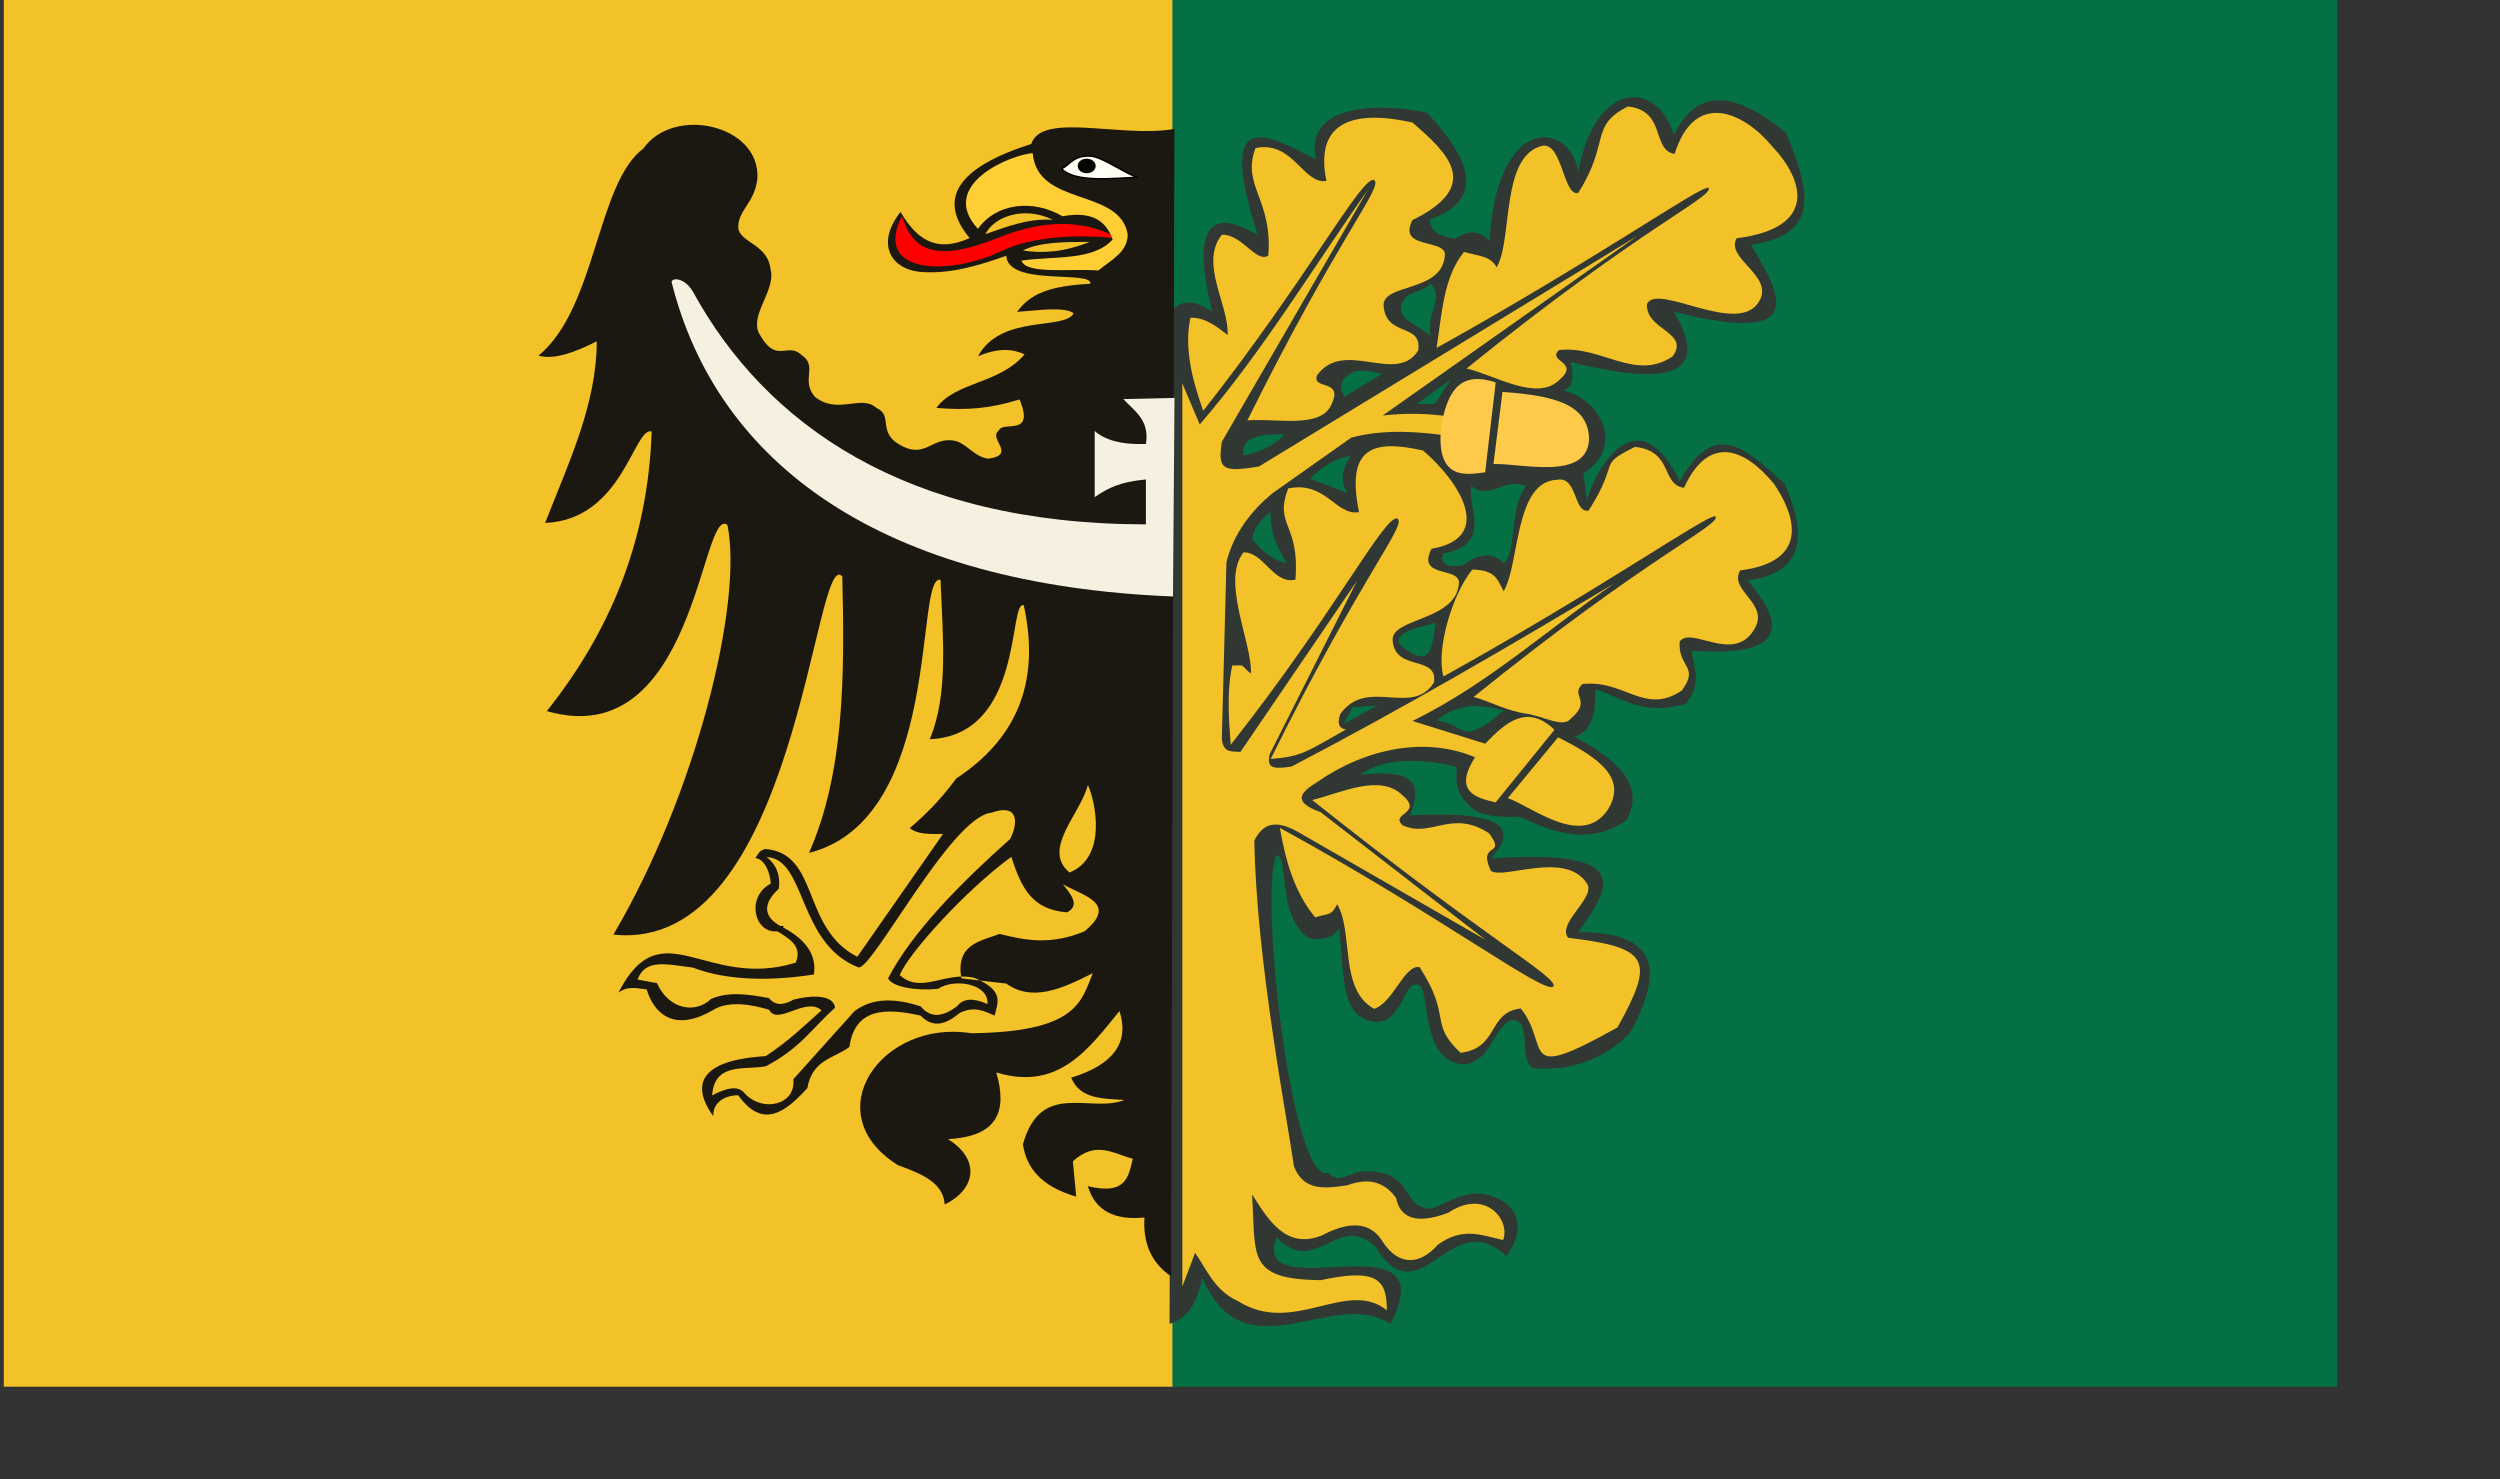<?xml version="1.0" encoding="UTF-8" standalone="no"?>
<!-- Created with Inkscape (http://www.inkscape.org/) -->
<svg
   xmlns:dc="http://purl.org/dc/elements/1.1/"
   xmlns:cc="http://web.resource.org/cc/"
   xmlns:rdf="http://www.w3.org/1999/02/22-rdf-syntax-ns#"
   xmlns:svg="http://www.w3.org/2000/svg"
   xmlns="http://www.w3.org/2000/svg"
   xmlns:xlink="http://www.w3.org/1999/xlink"
   xmlns:sodipodi="http://inkscape.sourceforge.net/DTD/sodipodi-0.dtd"
   xmlns:inkscape="http://www.inkscape.org/namespaces/inkscape"
   id="svg1325"
   sodipodi:version="0.32"
   inkscape:version="0.42+devel"
   width="600pt"
   height="355pt"
   sodipodi:docbase="D:\Inkscape-rysunki"
   sodipodi:docname="POL_powiat_wałbrzyski_flag.svg"
   version="1.0">
  <rect width="100%" height="100%" fill="#333333" stroke="none"/>
  <defs
     id="defs1328">
    <linearGradient
       id="linearGradient3554">
      <stop
         style="stop-color:#ffffff;stop-opacity:1;"
         offset="0"
         id="stop3556" />
      <stop
         style="stop-color:#000000;stop-opacity:1;"
         offset="1"
         id="stop3558" />
    </linearGradient>
    <radialGradient
       inkscape:collect="always"
       xlink:href="#linearGradient3554"
       id="radialGradient3572"
       gradientUnits="userSpaceOnUse"
       gradientTransform="matrix(1.45,-0.12,0.116,1.4,-167.662,-145.507)"
       cx="258.885"
       cy="442.062"
       fx="258.885"
       fy="442.062"
       r="7.793" />
    <radialGradient
       inkscape:collect="always"
       xlink:href="#linearGradient3554"
       id="radialGradient4098"
       gradientUnits="userSpaceOnUse"
       gradientTransform="matrix(1.45,-0.12,0.116,1.4,-167.662,-145.507)"
       cx="258.885"
       cy="442.062"
       fx="258.885"
       fy="442.062"
       r="7.793" />
    <radialGradient
       inkscape:collect="always"
       xlink:href="#linearGradient3554"
       id="radialGradient4416"
       gradientUnits="userSpaceOnUse"
       gradientTransform="matrix(1.45,-0.12,0.116,1.4,-167.662,-145.507)"
       cx="258.885"
       cy="442.062"
       fx="258.885"
       fy="442.062"
       r="7.793" />
    <radialGradient
       inkscape:collect="always"
       xlink:href="#linearGradient3554"
       id="radialGradient4548"
       gradientUnits="userSpaceOnUse"
       gradientTransform="matrix(1.45,-0.12,0.116,1.4,-167.662,-145.507)"
       cx="258.885"
       cy="442.062"
       fx="258.885"
       fy="442.062"
       r="7.793" />
  </defs>
  <sodipodi:namedview
     inkscape:window-height="718"
     inkscape:window-width="751"
     inkscape:pageshadow="2"
     inkscape:pageopacity="0.0"
     borderopacity="1.0"
     bordercolor="#666666"
     pagecolor="#ffffff"
     id="base"
     inkscape:zoom="0.82628991"
     inkscape:cx="380.88176"
     inkscape:cy="222.88636"
     inkscape:window-x="-8"
     inkscape:window-y="-14"
     inkscape:current-layer="svg1325" />
  <g
     id="g1426"
     transform="translate(0,-1.21)">
    <rect
       style="opacity:1;fill:#057044;fill-opacity:1;fill-rule:evenodd;stroke:none;stroke-width:5.315;stroke-linecap:round;stroke-linejoin:miter;stroke-miterlimit:4;stroke-dasharray:none;stroke-dashoffset:0;stroke-opacity:1"
       id="rect1424"
       width="373.961"
       height="444.154"
       x="373.961"
       y="0.806" />
    <rect
       y="0.806"
       x="1.21"
       height="444.154"
       width="373.961"
       id="rect1422"
       style="opacity:1;fill:#f3c128;fill-opacity:1;fill-rule:evenodd;stroke:none;stroke-width:5.315;stroke-linecap:round;stroke-linejoin:miter;stroke-miterlimit:4;stroke-dasharray:none;stroke-dashoffset:0;stroke-opacity:1" />
    <g
       transform="matrix(0.6,0,0,0.471,150.903,27.565)"
       id="g2319">
      <g
         id="g2239">
        <g
           id="g2224"
           transform="translate(760.226,0)"
           style="stroke:none">
          <path
             sodipodi:nodetypes="ccccccccccccccccccccccccscccccccccccccccccccccccccccccccccccccccccccccccccccccccccccccccccccc"
             d="M -386.237,154.183 L -387.969,843.522 C -380.587,840.545 -374,833.795 -370.531,812.228 C -347.54,879.835 -300.746,817.716 -270.193,843.522 C -239.234,768.105 -345.998,834.78 -330.813,784.634 C -310.438,812.343 -297.973,767.181 -278.255,790.885 C -254.3,841.088 -238.133,761.29 -208.321,797.545 C -195.393,774.625 -204.666,757.962 -222.382,754.993 C -237.146,754.101 -246.326,769.217 -252.723,764.243 C -262.822,761.934 -259.416,740.013 -282.695,739.822 C -291.454,739.09 -297.351,749.614 -303.416,740.932 C -322.499,748.981 -340.101,556.476 -331.167,525.211 C -323.67,525.02 -331.446,565.163 -313.682,581.565 C -307.436,582.921 -300.413,581.579 -297.517,574.819 C -294.569,605.688 -297.496,635.219 -278.388,638.386 C -263.443,639.192 -262.795,608.658 -255.364,613.268 C -248.62,614.089 -254.901,663.348 -232.339,667.079 C -216.524,667.375 -215.353,641.112 -205.579,637.163 C -194.079,636.528 -202.184,662.215 -194.389,669.607 C -171.745,672.894 -152.948,660.268 -142.318,645.535 C -119.419,592.725 -136.591,577.428 -169.952,577.288 C -154.647,549.207 -136.893,520.22 -216.384,527.249 C -202.962,507.861 -207.297,494.608 -259.661,497.947 C -254.371,480.375 -253.614,465.495 -286.259,470.448 C -272.655,457.177 -248.576,460.482 -235.215,464.9 C -233.341,465.52 -238.991,479.54 -227.204,492.537 C -223.117,497.767 -213.042,499.714 -201.508,498.848 C -187.966,506.672 -165.35,520.81 -144.256,501.102 C -134.203,478.217 -148.404,460.711 -171.755,444.752 C -161.172,439.359 -160.936,425.919 -160.936,412.295 C -146.407,418.119 -136.055,430.73 -112.7,422.212 C -103.66,408.416 -108.521,397.708 -109.545,386.148 C -63.164,390.337 -56.479,372.625 -79.792,338.363 C -48.269,333.032 -48.431,306.577 -59.957,272.546 C -78.247,252.572 -96.406,225.099 -115.856,271.194 C -135.359,218.742 -156.993,251.139 -165.444,283.366 L -167.247,265.784 C -144.399,246.831 -158.782,215.308 -177.616,209.434 C -171.818,205.73 -172.739,197.995 -174.009,190.05 C -113.039,209.46 -101.986,192.776 -119.011,155.789 C -47.857,178.932 -60.737,146.052 -77.989,110.258 C -38.299,103.643 -48.2,69.349 -59.055,34.523 C -91.145,0.677 -108.491,8.607 -119.011,35.876 C -128.328,-2.979 -161.537,-0.445 -169.952,61.121 C -173.955,26.25 -213.44,20.451 -217.286,107.553 C -224.183,99.007 -230.059,101.686 -235.769,106.201 C -242.479,104.926 -248.508,102.698 -249.293,93.128 C -212.618,77.185 -236.246,40.829 -250.645,20.549 C -289.883,10.805 -315.591,22.48 -309.7,52.556 C -336.131,34.884 -363.556,15.059 -340.805,103.947 C -364.716,85.423 -377.19,95.218 -365.149,155.789 C -375.663,147.264 -380.774,148.186 -386.237,154.183 z M -248.685,136.884 C -241.102,147.682 -251.541,155.959 -248.685,172.564 C -253.909,165.603 -266.4,161.502 -264.363,152.021 C -262.277,141.054 -255.793,144.746 -248.685,136.884 z M -274.634,197.973 L -294.637,213.651 C -296.525,209.271 -298.185,204.846 -293.015,199.055 C -287.835,193.96 -281.218,196.049 -274.634,197.973 z M -326.534,239.06 C -338.069,239.319 -349.808,239.35 -348.699,253.657 C -340.007,251.4 -332.348,247.074 -326.534,239.06 z M -237.872,201.758 L -256.253,218.517 L -246.522,218.517 L -237.872,201.758 z M -313.018,269.335 C -307.149,261.431 -300.143,255.8 -291.394,253.657 C -294.829,261.162 -298.044,268.74 -293.015,279.066 L -313.018,269.335 z M -334.102,291.501 C -334.204,309.184 -329.498,317.251 -325.453,326.641 C -332.369,325.18 -338.356,319.077 -343.834,310.422 C -343.491,302.181 -338.631,296.951 -334.102,291.501 z M -231.926,328.263 C -242.322,329.917 -243.212,325.631 -242.197,320.153 C -215.547,313.932 -229.122,290.775 -227.06,274.201 C -217.329,284.232 -209.76,268.365 -197.867,274.201 C -207.28,290.624 -202.731,320.399 -209.76,326.641 C -217.149,317.474 -224.537,321.767 -231.926,328.263 z M -245.982,367.187 C -247.765,378.964 -247.45,397.089 -259.497,387.19 C -275.655,375.7 -256.803,370.759 -245.982,367.187 z M -277.18,423.504 L -295.178,435.846 L -290.312,424.493 L -277.18,423.504 z M -245.208,433.45 C -234.095,436.428 -232.571,441.782 -227.793,441.014 C -223.217,439.617 -218.018,436.431 -209.76,426.655 C -216.532,424.46 -222.932,423.288 -228.689,423.884 C -234.978,425.972 -240.808,427.605 -245.208,433.45 z "
             style="fill:#313733;fill-opacity:1;fill-rule:evenodd;stroke:none;stroke-width:1px;stroke-linecap:butt;stroke-linejoin:miter;stroke-opacity:1"
             id="path1451" />
          <path
             sodipodi:nodetypes="ccccccccccccccccc"
             d="M -370.013,223.14 C -375.826,202.35 -380.331,180.335 -376.831,159.921 C -369.158,159.598 -363.053,165.549 -356.998,171.697 C -356.214,151.087 -372.189,123.073 -360.097,103.52 C -349.235,103.076 -341.955,122.812 -335.305,117.776 C -332.88,79.303 -349.744,70.191 -342.123,44.641 C -322.02,39.305 -316.736,69.581 -304.316,66.953 C -311.405,22.829 -285.313,19.568 -258.452,27.287 C -238.738,48.829 -221.475,70.442 -258.452,93.604 C -266.366,113.308 -242.006,106.259 -241.097,116.536 C -241.668,143.236 -274.678,136.113 -273.802,151.864 C -272.467,173.343 -253.077,163.18 -255.353,182.234 C -267.129,205.785 -294.866,173.78 -309.274,198.968 C -312.306,208.944 -295.589,201.664 -301.217,217.561 C -306.187,235.881 -330.181,228.042 -346.461,229.647 C -297.498,103.727 -273.592,70.554 -278.905,66.333 C -285.59,63.487 -314.534,133.466 -370.013,223.14 z "
             style="fill:#f3c128;fill-opacity:1;fill-rule:evenodd;stroke:none;stroke-width:1px;stroke-linecap:butt;stroke-linejoin:miter;stroke-opacity:1"
             id="path2228" />
          <path
             sodipodi:nodetypes="ccccccccccccccccccccccccccccccccccccccccc"
             id="path1324"
             d="M -282,72.531 C -311.632,126.483 -339.288,184.398 -371.875,232.438 L -381.156,204.531 L -381.156,818.125 L -374.344,795.219 C -367.881,807.054 -363.983,820.813 -351.406,828.062 C -321.797,851.864 -293.37,812.378 -272.094,834.25 C -271.901,812.008 -278.724,805.957 -307.406,813.812 C -347.226,813.109 -341.802,797.644 -343.969,755.531 C -334.937,773.705 -325.576,792.924 -306.781,783.438 C -293.148,774.253 -280.981,772.848 -273.938,788.375 C -265.669,803.79 -254.734,803.96 -244.812,789.625 C -231.413,777.526 -221.949,783.188 -210.094,786.531 C -205.962,773.309 -219.331,751.061 -239.25,767.938 C -258.119,777.108 -265.279,769.754 -267.125,758.031 C -273.323,746.875 -282,743.972 -293.156,749.344 C -304.751,751.485 -316.551,753.64 -321.656,736.312 C -325.108,704.74 -341.767,595.874 -342.75,515.062 C -338.783,505.436 -333.036,499.333 -319.188,509.469 L -219.406,582.625 L -307.406,495.844 C -322.789,488.819 -318.142,482.431 -309.281,475.406 C -283.825,452.725 -249.622,442.539 -220.875,460.984 L -215.313,451.046 L -258.438,433.875 C -217.968,408.675 -186.457,371.532 -150.558,340.239 C -206.696,383.085 -263.481,425.284 -322.906,464.844 C -334.149,467.036 -335.77,465.109 -334.688,456.812 L -288.048,338.753 L -350.188,454.938 C -354.219,454.222 -359.173,456.297 -360.094,446.25 L -357.625,326.031 C -354.028,307.216 -344.642,291.135 -332.812,278.906 L -290.969,241.312 C -273.002,235.341 -255.436,237.375 -239.719,240.031 L -238.125,227.188 C -250.179,224.769 -262.228,224.619 -274.281,226.344 L -138.219,104.125 L -340.25,260.938 C -360.432,265.379 -362.16,262.437 -360.094,244.219 L -282,72.531 z "
             style="fill:#f3c128;fill-opacity:1;fill-rule:evenodd;stroke:none;stroke-width:1px;stroke-linecap:butt;stroke-linejoin:miter;stroke-opacity:1" />
          <g
             id="g2206"
             style="stroke:none">
            <path
               style="fill:#ffc94a;fill-opacity:1;fill-rule:evenodd;stroke:none;stroke-width:1px;stroke-linecap:butt;stroke-linejoin:miter;stroke-opacity:1"
               d="M -214.023,203.898 L -219.644,264.933 C -229.228,266.429 -246.78,271.559 -242.934,232.007 C -239.895,214.122 -235.221,194.774 -214.023,203.898 z "
               id="path2202"
               sodipodi:nodetypes="cccc" />
            <path
               style="fill:#ffc94a;fill-opacity:1;fill-rule:evenodd;stroke:none;stroke-width:1px;stroke-linecap:butt;stroke-linejoin:miter;stroke-opacity:1"
               d="M -210.409,210.323 L -215.227,259.311 C -200.495,258.606 -164.84,271.162 -164.231,242.045 C -164.745,218.66 -183.028,212.733 -210.409,210.323 z "
               id="path2204"
               sodipodi:nodetypes="cccc" />
          </g>
          <g
             transform="matrix(0.888,0.46,-0.46,0.888,102.838,355.016)"
             id="g2210"
             style="stroke:none">
            <path
               sodipodi:nodetypes="cccc"
               id="path2212"
               d="M -214.485,206.666 L -219.644,264.933 C -229.228,266.429 -246.78,271.559 -242.934,232.007 C -239.895,214.122 -235.684,197.541 -214.485,206.666 z "
               style="fill:#f3c128;fill-opacity:1;fill-rule:evenodd;stroke:none;stroke-width:1px;stroke-linecap:butt;stroke-linejoin:miter;stroke-opacity:1" />
            <path
               sodipodi:nodetypes="cccc"
               id="path2214"
               d="M -210.409,210.323 L -215.227,259.311 C -200.495,258.606 -164.84,271.162 -164.231,242.045 C -164.745,218.66 -183.028,212.733 -210.409,210.323 z "
               style="fill:#f3c128;fill-opacity:1;fill-rule:evenodd;stroke:none;stroke-width:1px;stroke-linecap:butt;stroke-linejoin:miter;stroke-opacity:1" />
          </g>
          <path
             id="path2216"
             style="fill:#f3c128;fill-opacity:1;fill-rule:evenodd;stroke:none;stroke-width:1px;stroke-linecap:butt;stroke-linejoin:miter;stroke-opacity:1"
             d="M -245.584,180.443 C -242.83,159.033 -242.124,132.652 -230.941,115.218 C -223.749,117.913 -216.718,117.691 -213.54,125.714 C -204.781,107.04 -211.676,50.147 -189.186,43.075 C -178.39,40.684 -178.139,77.239 -170.051,75.194 C -152.815,40.713 -164.17,29.476 -143.459,16.381 C -122.867,19.306 -131.051,46.138 -118.588,48.561 C -107.91,5.166 -81.991,19.798 -66.482,43.596 C -49.269,66.769 -42.423,98.997 -85.504,105.907 C -91.771,119.722 -65.347,131.434 -73.492,148.712 C -84.429,173.076 -127.988,135.732 -133.324,150.578 C -134.253,168.391 -110.172,169.585 -119.697,186.243 C -139.725,203.338 -157.76,178.593 -180.228,181.869 C -186.909,189.873 -168.677,189.688 -180.059,202.133 C -191.779,217.064 -213.925,199.246 -229.543,194.376 C -135.354,97.516 -97.296,77.534 -100.542,71.576 C -105.588,70.7 -159.53,119.502 -245.584,180.443 z "
             sodipodi:nodetypes="ccccccccccccccccc" />
          <path
             sodipodi:nodetypes="ccccccccccccccsccc"
             d="M -241.854,403.632 C -245.938,386.575 -237.671,348.453 -226.488,331.02 C -214.322,331.228 -212.988,337.743 -209.809,345.766 C -201.051,327.092 -204.216,270.85 -181.104,269.995 C -170.307,267.604 -172.543,292.968 -164.456,290.924 C -147.22,256.442 -160.44,260.748 -139.729,247.652 C -119.137,250.578 -126.077,273.058 -113.615,275.481 C -100.45,238.924 -81.369,248.583 -65.861,272.381 C -59.216,284.363 -40.557,324.674 -83.639,331.584 C -89.906,345.398 -67.834,354.002 -75.979,371.28 C -86.916,395.644 -109.959,368.869 -115.916,379.985 C -116.845,397.798 -105.199,396.505 -114.724,413.162 C -134.751,430.258 -145.326,405.513 -167.794,408.789 C -174.475,416.793 -162.46,419.717 -173.842,432.161 C -178.068,439.042 -188.404,430.548 -198.068,428.825 C -208.285,427.003 -218.666,419.794 -225.813,417.566 C -131.624,320.706 -93.566,300.724 -96.812,294.766 C -101.858,293.89 -155.799,342.691 -241.854,403.632 z "
             style="fill:#f3c128;fill-opacity:1;fill-rule:evenodd;stroke:none;stroke-width:1px;stroke-linecap:butt;stroke-linejoin:miter;stroke-opacity:1"
             id="path2218" />
          <path
             id="path2222"
             style="fill:#f3c128;fill-opacity:1;fill-rule:evenodd;stroke:none;stroke-width:1px;stroke-linecap:butt;stroke-linejoin:miter;stroke-opacity:1"
             d="M -329.133,506.494 C -326.229,527.884 -321.638,549.882 -310.333,567.236 C -303.16,564.491 -301.707,566.47 -298.585,558.425 C -289.696,577.037 -297.74,616.261 -278.888,629.418 C -268.74,625.52 -262.707,599.136 -254.606,601.124 C -237.128,635.483 -249.896,638.878 -232.771,659.314 C -212.2,656.244 -218.454,631.733 -200.629,629.223 C -184.268,655.507 -202.952,680.434 -149.075,642.079 C -128.756,595.659 -132.234,587.802 -175.363,581.195 C -181.474,571.622 -161.694,554.988 -164.935,545.193 C -176.042,520.907 -210.33,542.308 -216.666,535.57 C -223.954,515.321 -207.871,526.844 -217.513,510.253 C -237.66,493.298 -248.645,513.952 -263.788,504.609 C -270.526,496.652 -252.292,496.709 -263.762,484.344 C -275.586,469.496 -296.301,482.618 -311.884,487.597 C -217.017,583.793 -180.126,608.358 -183.33,614.339 C -188.339,619.602 -242.653,566.83 -329.133,506.494 z "
             sodipodi:nodetypes="ccccccccccccccccc" />
          <path
             id="path2220"
             style="fill:#f3c128;fill-opacity:1;fill-rule:evenodd;stroke:none;stroke-width:1px;stroke-linecap:butt;stroke-linejoin:miter;stroke-opacity:1"
             d="M -355.338,450.03 C -355.771,440 -358.035,416.64 -354.535,396.226 C -346.862,395.903 -350.619,395.577 -344.564,401.726 C -343.781,381.115 -360.652,338.916 -348.559,319.364 C -337.698,318.92 -332.456,341.591 -320.833,337.798 C -318.407,299.325 -332.337,301.463 -324.715,275.912 C -304.613,270.577 -299.329,294.636 -286.908,292.008 C -293.997,247.884 -279.603,242.424 -252.742,250.142 C -233.028,271.685 -214.421,309.436 -248.259,316.908 C -256.174,336.612 -234.503,329.115 -233.595,339.392 C -234.165,366.092 -269.865,363.452 -268.989,379.203 C -267.654,400.682 -244.678,388.726 -246.953,407.779 C -258.729,431.331 -282.432,403.809 -296.84,428.996 C -299.872,438.972 -294.362,439.761 -293.714,439.521 C -315.27,455.151 -317.747,458.07 -334.027,459.676 C -285.064,333.755 -261.158,300.582 -266.471,296.362 C -273.156,293.515 -299.859,360.357 -355.338,450.03 z "
             sodipodi:nodetypes="ccccccccccccccccc" />
        </g>
      </g>
      <g
         transform="translate(761.957,0)"
         id="g2310">
        <path
           sodipodi:nodetypes="ccccccccccccccccccccccscccccccccccccccccccccccccccccccccccccccccccccccccccccccccccccccccccccccccccccccccccccccccccccccc"
           id="path2266"
           style="fill:#1b1811;fill-opacity:1;fill-rule:evenodd;stroke:none;stroke-width:1px;stroke-linecap:butt;stroke-linejoin:miter;stroke-opacity:1"
           d="M -487.878,103.113 C -477.47,98.607 -465.691,92.245 -451.919,93.347 C -468.174,83.393 -483.764,91.971 -487.878,103.113 z M -467.901,114.211 C -459.092,108.501 -445.835,108.351 -432.387,108.44 C -446.925,115.764 -458.016,116.194 -467.901,114.211 z M -387.106,31.64 C -415.251,37.999 -457.835,19.813 -463.462,41.851 C -502.854,57.827 -513.743,79.146 -496.312,105.777 C -514.858,116.56 -525.19,105.441 -533.158,88.019 C -546.655,109.638 -538.343,127.611 -521.616,128.861 C -506.671,130.179 -491.725,124.642 -476.779,117.763 C -475.911,138.942 -430.704,127.326 -431.943,136.852 C -454.273,138.33 -464.058,143.815 -471.008,155.94 C -459.182,154.767 -445.887,152.369 -440.821,156.828 C -445.7,168.771 -479.569,157.154 -491.873,186.128 C -483.586,181.557 -475.3,179.927 -467.013,184.796 C -480.567,205.117 -503.778,203.232 -514.069,221.198 C -497.792,222.849 -485.954,221.82 -469.677,215.427 C -461.368,241.202 -478.367,229.685 -480.697,236.433 C -486.791,242.103 -470.952,252.794 -486.222,255.675 C -494.036,254.552 -498.131,244.828 -504.747,243.394 C -516.188,240.979 -519.655,254.816 -531.697,247.505 C -546.536,238.495 -536.512,226.48 -546.032,221.198 C -554.258,211.717 -566.421,226.134 -578.851,213.66 C -586.601,202.17 -577.032,192.834 -585.986,185.24 C -593.587,175.92 -599.429,192.141 -608.648,170.476 C -613.641,158.174 -599.784,141.312 -602.411,127.529 C -603.793,110.428 -617.365,109.403 -619.624,99.994 C -620.633,86.949 -611.098,83.036 -609.514,65.379 C -607.84,28.813 -654.107,15.545 -670.332,44.958 C -695.191,68.341 -695.384,153.462 -726.267,185.684 C -717.975,188.625 -707.015,183.565 -695.192,175.917 C -695.19,218.723 -710.334,258.775 -722.716,299.329 C -681.124,297.105 -675.438,233.708 -665.893,237.179 C -667.933,313.287 -689.051,374.718 -721.828,427.181 C -642.402,456.414 -639.657,286.786 -625.496,300.661 C -616.967,353.543 -642.472,484.478 -686.314,579.005 C -588.123,592.434 -579.32,313.507 -564.233,335.732 C -562.884,404.555 -563.307,469.514 -581.991,523.513 C -510.282,500.436 -525.901,333.635 -511.85,337.951 C -510.68,376.223 -507.469,415.923 -517.621,446.27 C -467.281,443.665 -475.744,351.356 -467.457,355.264 C -458.089,409.552 -472.566,447.007 -503.415,472.906 C -512.401,488.344 -520.464,498.254 -528.275,506.644 C -523.968,511.201 -517.106,510.645 -510.518,510.64 L -556.243,594.098 C -586.302,574.485 -576.219,523.513 -605.519,520.85 C -608.9,522.674 -608.122,522.556 -610.592,527.047 C -605.852,527.467 -602.612,536.806 -602.411,544.378 C -615.804,553.358 -611.211,578.459 -598.86,576.785 C -592.165,581.977 -585.396,587.128 -589.093,598.093 C -637.352,617.048 -660.558,561.046 -683.65,618.514 C -678.619,613.648 -673.588,615.506 -668.557,616.295 C -665.063,631.077 -655.02,646.273 -633.486,630.5 C -624.756,623.405 -612.03,626.718 -603.299,630.056 C -598.784,641.237 -583.596,620.792 -575.332,630.5 C -584.519,640.859 -592.646,651.217 -605.075,661.575 C -649.579,665.055 -639.976,690.087 -633.042,702.417 C -633.359,691.091 -624.356,687.923 -619.725,688.211 C -606.713,711.372 -594.721,699.883 -582.878,683.328 C -580.147,663.737 -568.727,663.261 -560.46,655.36 C -557.539,629.206 -541.631,628.525 -522.504,634.052 C -515.549,643.157 -508.594,639.631 -501.639,632.276 C -493.834,627.302 -488.509,631.007 -482.994,634.052 C -481.426,625.469 -477.44,616.886 -494.093,608.304 C -509.502,603.918 -522.24,619.675 -533.602,606.528 C -528.951,591.752 -498.694,549.161 -474.116,526.177 C -468.501,548.103 -462.902,561.943 -444.373,563.911 C -437.315,559.108 -442.132,551.929 -446.592,544.822 C -435.601,552.729 -416.93,557.682 -435.05,576.785 C -453.154,586.407 -466.873,582.876 -480.331,578.561 C -490.913,583.589 -503.777,585.576 -500.752,608.748 L -476.779,612.299 C -462.899,625.025 -446.813,615.686 -430.611,605.196 C -436.835,624.403 -438.809,645.155 -495.424,646.038 C -543.362,636.211 -578.689,700.645 -534.49,735.711 C -522.197,741.384 -510.329,747.398 -509.63,762.347 C -494.008,752.877 -489.541,732.752 -507.854,717.954 C -480.602,716.196 -476.332,698.022 -482.107,672.673 C -449.226,685.431 -433.185,657.289 -416.405,630.944 C -411.097,651.825 -419.052,667.181 -442.153,676.225 C -437.448,690.788 -425.321,690.506 -413.742,691.318 C -431.956,700.737 -458.292,677.665 -467.901,721.506 C -466.03,737.687 -457.91,750.296 -439.489,757.02 L -441.265,733.048 C -428.876,718.577 -419.481,728.056 -409.302,731.272 C -411.597,743.183 -412.625,756.361 -433.274,749.917 C -429.363,766.862 -418.833,773.216 -403.087,771.226 C -403.872,787.856 -399.924,801.646 -388.882,811.179 L -387.106,31.64 z M -433.274,477.345 C -437.254,497.335 -458.054,521.062 -443.041,536.831 C -422.752,526.466 -429.215,488.512 -433.274,477.345 z M -596.29,573.811 C -587.699,579.568 -577.298,589.469 -579.409,606.111 C -603.348,610.887 -626.303,610.086 -643.918,601.422 C -658.49,599.133 -669.11,595.299 -673.459,609.524 L -663.081,612.006 C -656.71,630.01 -642.596,632.97 -634.244,622.736 C -624.965,617.536 -614.238,619.578 -603.406,622.143 C -599.433,628.132 -594.819,626.442 -590.211,623.181 C -581.859,620.334 -568.912,619.257 -568.121,628.666 C -580.648,643.143 -586.598,656.084 -604.889,668.399 C -615.45,671.366 -632.447,665.144 -633.651,688.266 C -626.172,683.258 -619.703,681.079 -616.156,687.08 C -606.439,700.221 -588.811,694.474 -590.36,677.295 L -557.743,631.039 C -547.766,621.472 -535.585,622.376 -522.458,627.777 C -516.803,636.365 -510.12,634.672 -502.888,627.48 C -499.573,622.172 -494.104,622.034 -486.836,626.212 C -485.843,612.64 -504.155,608.307 -513.18,615.846 C -524.767,617.414 -537.698,614.598 -539.817,608.761 C -527.192,577.511 -500.731,543.521 -474.707,514.047 C -470.483,503.439 -469.845,489.49 -484.784,496.204 C -506.435,499.044 -548.969,605.003 -555.798,601.201 C -588.166,585.019 -583.447,527.344 -604.592,526.369 C -600.259,530.496 -596.955,537.466 -598.144,547.904 C -606.592,557.763 -606.811,567.114 -596.29,573.811 z " />
        <path
           style="fill:#ff0000;fill-opacity:1;fill-rule:evenodd;stroke:none;stroke-width:1px;stroke-linecap:butt;stroke-linejoin:miter;stroke-opacity:1"
           d="M -416.574,106.374 C -437.85,90.767 -460.977,95.203 -481.199,105.632 C -513.06,121.86 -526.432,115.879 -532.412,90.715 C -548.399,131.304 -506.149,131.229 -479.13,114.476 C -460.879,103.159 -431.598,103.397 -416.574,106.374 z "
           id="path2258"
           sodipodi:nodetypes="cccsc" />
        <path
           style="fill:#f6f0e0;fill-opacity:1;fill-rule:evenodd;stroke:none;stroke-width:1px;stroke-linecap:butt;stroke-linejoin:miter;stroke-opacity:1"
           d="M -387.063,214.383 L -387.866,349.292 C -542.612,341.476 -630.849,259.904 -655.276,135.685 C -655,132.36 -647.98,132.769 -643.71,142.664 C -605.263,231.752 -531.054,300.196 -402.32,300.307 L -402.32,269.792 C -410.711,270.964 -419.14,272.29 -429.624,281.838 L -429.624,236.868 C -424.408,242.726 -416.087,246.256 -402.32,245.701 C -400.226,229.42 -408.356,223.363 -414.366,215.186 L -387.063,214.383 z "
           id="path2260"
           sodipodi:nodetypes="cccsccccccc" />
        <path
           style="fill:none;fill-opacity:0.75;fill-rule:evenodd;stroke:#000000;stroke-width:1px;stroke-linecap:butt;stroke-linejoin:miter;stroke-opacity:1"
           d="M -595.697,573.811 C -596.487,573.614 -597.278,573.416 -595.697,573.811 z "
           id="path2300" />
        <path
           style="fill:#ffce34;fill-opacity:1;fill-rule:evenodd;stroke:none;stroke-width:1px;stroke-linecap:butt;stroke-linejoin:miter;stroke-opacity:1"
           d="M -491.904,99.506 C -482.106,81.969 -462.57,79.216 -446.794,90.963 C -431.379,87.434 -423.726,93.693 -420.045,106.698 C -430.381,121.558 -451.559,117.83 -468.648,121.113 C -466.213,130.688 -442.494,126.345 -427.67,127.819 C -420.779,120.515 -412.021,115.441 -412.023,103.232 C -416.235,71.493 -460.255,84.684 -462.688,48.097 C -474.644,49.137 -513.416,69.795 -491.904,99.506 z "
           id="path2256"
           sodipodi:nodetypes="cccccccc" />
        <path
           style="fill:#fffff3;fill-opacity:1;fill-rule:evenodd;stroke:#000000;stroke-width:1px;stroke-linecap:butt;stroke-linejoin:miter;stroke-opacity:1"
           d="M -447.335,58.737 C -442.504,55.686 -441.393,49.968 -432.528,50.054 C -425.457,50.263 -415.551,60.665 -406.905,64.479 C -420.089,65.113 -439.851,68.311 -447.335,58.737 z "
           id="path2262"
           sodipodi:nodetypes="cccc" />
        <path
           sodipodi:type="arc"
           style="opacity:1;fill:#030500;fill-opacity:1;fill-rule:evenodd;stroke:none;stroke-width:5.315;stroke-linecap:round;stroke-linejoin:miter;stroke-miterlimit:4;stroke-dasharray:none;stroke-dashoffset:0;stroke-opacity:1"
           id="path2264"
           sodipodi:cx="-432.16873"
           sodipodi:cy="57.42857"
           sodipodi:rx="4.7870517"
           sodipodi:ry="4.9440041"
           d="M -427.382 57.429 A 4.787 4.944 0 1 1  -436.956,57.429 A 4.787 4.944 0 1 1  -427.382 57.429 z"
           transform="translate(-1.726,-0.628)" />
      </g>
    </g>
  </g>
</svg>
